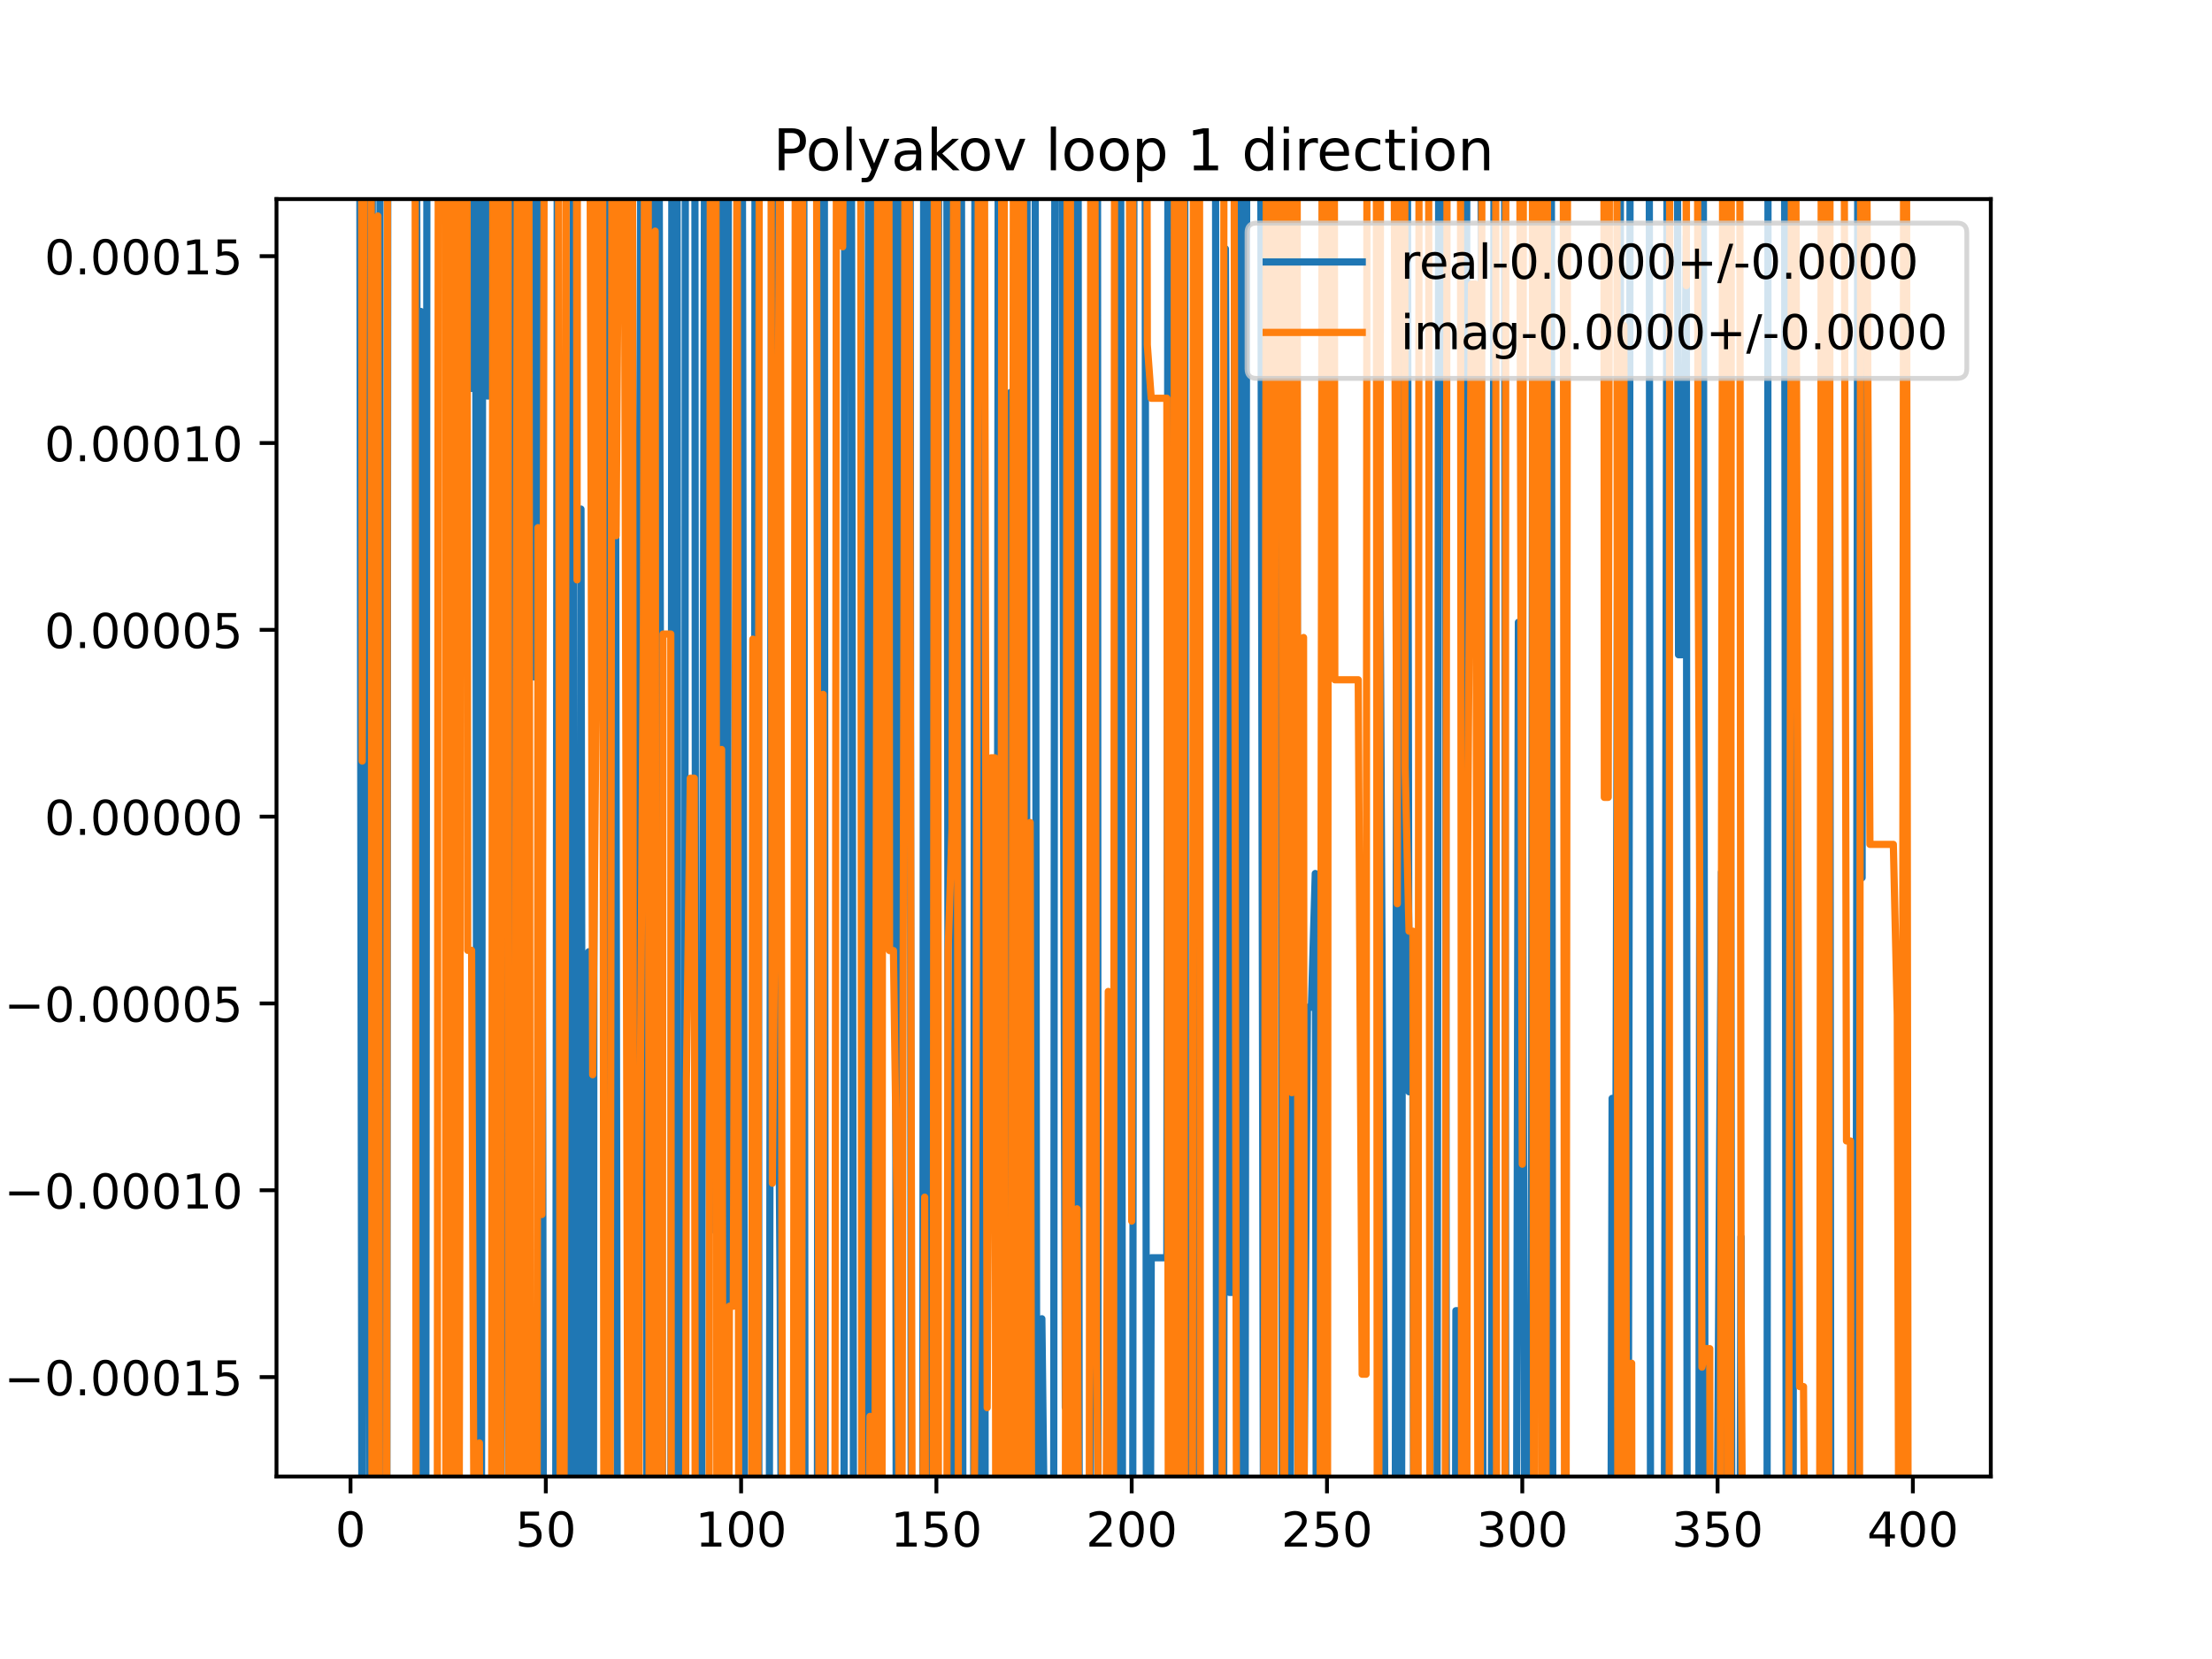 <?xml version="1.0" encoding="utf-8" standalone="no"?>
<!DOCTYPE svg PUBLIC "-//W3C//DTD SVG 1.1//EN"
  "http://www.w3.org/Graphics/SVG/1.1/DTD/svg11.dtd">
<!-- Created with matplotlib (https://matplotlib.org/) -->
<svg height="345.6pt" version="1.1" viewBox="0 0 460.8 345.6" width="460.8pt" xmlns="http://www.w3.org/2000/svg" xmlns:xlink="http://www.w3.org/1999/xlink">
 <defs>
  <style type="text/css">
*{stroke-linecap:butt;stroke-linejoin:round;}
  </style>
 </defs>
 <g id="figure_1">
  <g id="patch_1">
   <path d="M 0 345.6 
L 460.8 345.6 
L 460.8 0 
L 0 0 
z
" style="fill:#ffffff;"/>
  </g>
  <g id="axes_1">
   <g id="patch_2">
    <path d="M 57.6 307.584 
L 414.72 307.584 
L 414.72 41.472 
L 57.6 41.472 
z
" style="fill:#ffffff;"/>
   </g>
   <g id="matplotlib.axis_1">
    <g id="xtick_1">
     <g id="line2d_1">
      <defs>
       <path d="M 0 0 
L 0 3.5 
" id="m143cb55874" style="stroke:#000000;stroke-width:0.8;"/>
      </defs>
      <g>
       <use style="stroke:#000000;stroke-width:0.8;" x="73.019" xlink:href="#m143cb55874" y="307.584"/>
      </g>
     </g>
     <g id="text_1">
      <!-- 0 -->
      <defs>
       <path d="M 31.781 66.406 
Q 24.172 66.406 20.328 58.906 
Q 16.5 51.422 16.5 36.375 
Q 16.5 21.391 20.328 13.891 
Q 24.172 6.391 31.781 6.391 
Q 39.453 6.391 43.281 13.891 
Q 47.125 21.391 47.125 36.375 
Q 47.125 51.422 43.281 58.906 
Q 39.453 66.406 31.781 66.406 
z
M 31.781 74.219 
Q 44.047 74.219 50.516 64.516 
Q 56.984 54.828 56.984 36.375 
Q 56.984 17.969 50.516 8.266 
Q 44.047 -1.422 31.781 -1.422 
Q 19.531 -1.422 13.062 8.266 
Q 6.594 17.969 6.594 36.375 
Q 6.594 54.828 13.062 64.516 
Q 19.531 74.219 31.781 74.219 
z
" id="DejaVuSans-48"/>
      </defs>
      <g transform="translate(69.838 322.182)scale(0.1 -0.1)">
       <use xlink:href="#DejaVuSans-48"/>
      </g>
     </g>
    </g>
    <g id="xtick_2">
     <g id="line2d_2">
      <g>
       <use style="stroke:#000000;stroke-width:0.8;" x="113.703" xlink:href="#m143cb55874" y="307.584"/>
      </g>
     </g>
     <g id="text_2">
      <!-- 50 -->
      <defs>
       <path d="M 10.797 72.906 
L 49.516 72.906 
L 49.516 64.594 
L 19.828 64.594 
L 19.828 46.734 
Q 21.969 47.469 24.109 47.828 
Q 26.266 48.188 28.422 48.188 
Q 40.625 48.188 47.75 41.5 
Q 54.891 34.812 54.891 23.391 
Q 54.891 11.625 47.562 5.094 
Q 40.234 -1.422 26.906 -1.422 
Q 22.312 -1.422 17.547 -0.641 
Q 12.797 0.141 7.719 1.703 
L 7.719 11.625 
Q 12.109 9.234 16.797 8.062 
Q 21.484 6.891 26.703 6.891 
Q 35.156 6.891 40.078 11.328 
Q 45.016 15.766 45.016 23.391 
Q 45.016 31 40.078 35.438 
Q 35.156 39.891 26.703 39.891 
Q 22.75 39.891 18.812 39.016 
Q 14.891 38.141 10.797 36.281 
z
" id="DejaVuSans-53"/>
      </defs>
      <g transform="translate(107.34 322.182)scale(0.1 -0.1)">
       <use xlink:href="#DejaVuSans-53"/>
       <use x="63.623" xlink:href="#DejaVuSans-48"/>
      </g>
     </g>
    </g>
    <g id="xtick_3">
     <g id="line2d_3">
      <g>
       <use style="stroke:#000000;stroke-width:0.8;" x="154.386" xlink:href="#m143cb55874" y="307.584"/>
      </g>
     </g>
     <g id="text_3">
      <!-- 100 -->
      <defs>
       <path d="M 12.406 8.297 
L 28.516 8.297 
L 28.516 63.922 
L 10.984 60.406 
L 10.984 69.391 
L 28.422 72.906 
L 38.281 72.906 
L 38.281 8.297 
L 54.391 8.297 
L 54.391 0 
L 12.406 0 
z
" id="DejaVuSans-49"/>
      </defs>
      <g transform="translate(144.842 322.182)scale(0.1 -0.1)">
       <use xlink:href="#DejaVuSans-49"/>
       <use x="63.623" xlink:href="#DejaVuSans-48"/>
       <use x="127.246" xlink:href="#DejaVuSans-48"/>
      </g>
     </g>
    </g>
    <g id="xtick_4">
     <g id="line2d_4">
      <g>
       <use style="stroke:#000000;stroke-width:0.8;" x="195.07" xlink:href="#m143cb55874" y="307.584"/>
      </g>
     </g>
     <g id="text_4">
      <!-- 150 -->
      <g transform="translate(185.526 322.182)scale(0.1 -0.1)">
       <use xlink:href="#DejaVuSans-49"/>
       <use x="63.623" xlink:href="#DejaVuSans-53"/>
       <use x="127.246" xlink:href="#DejaVuSans-48"/>
      </g>
     </g>
    </g>
    <g id="xtick_5">
     <g id="line2d_5">
      <g>
       <use style="stroke:#000000;stroke-width:0.8;" x="235.753" xlink:href="#m143cb55874" y="307.584"/>
      </g>
     </g>
     <g id="text_5">
      <!-- 200 -->
      <defs>
       <path d="M 19.188 8.297 
L 53.609 8.297 
L 53.609 0 
L 7.328 0 
L 7.328 8.297 
Q 12.938 14.109 22.625 23.891 
Q 32.328 33.688 34.812 36.531 
Q 39.547 41.844 41.422 45.531 
Q 43.312 49.219 43.312 52.781 
Q 43.312 58.594 39.234 62.25 
Q 35.156 65.922 28.609 65.922 
Q 23.969 65.922 18.812 64.312 
Q 13.672 62.703 7.812 59.422 
L 7.812 69.391 
Q 13.766 71.781 18.938 73 
Q 24.125 74.219 28.422 74.219 
Q 39.75 74.219 46.484 68.547 
Q 53.219 62.891 53.219 53.422 
Q 53.219 48.922 51.531 44.891 
Q 49.859 40.875 45.406 35.406 
Q 44.188 33.984 37.641 27.219 
Q 31.109 20.453 19.188 8.297 
z
" id="DejaVuSans-50"/>
      </defs>
      <g transform="translate(226.209 322.182)scale(0.1 -0.1)">
       <use xlink:href="#DejaVuSans-50"/>
       <use x="63.623" xlink:href="#DejaVuSans-48"/>
       <use x="127.246" xlink:href="#DejaVuSans-48"/>
      </g>
     </g>
    </g>
    <g id="xtick_6">
     <g id="line2d_6">
      <g>
       <use style="stroke:#000000;stroke-width:0.8;" x="276.437" xlink:href="#m143cb55874" y="307.584"/>
      </g>
     </g>
     <g id="text_6">
      <!-- 250 -->
      <g transform="translate(266.893 322.182)scale(0.1 -0.1)">
       <use xlink:href="#DejaVuSans-50"/>
       <use x="63.623" xlink:href="#DejaVuSans-53"/>
       <use x="127.246" xlink:href="#DejaVuSans-48"/>
      </g>
     </g>
    </g>
    <g id="xtick_7">
     <g id="line2d_7">
      <g>
       <use style="stroke:#000000;stroke-width:0.8;" x="317.12" xlink:href="#m143cb55874" y="307.584"/>
      </g>
     </g>
     <g id="text_7">
      <!-- 300 -->
      <defs>
       <path d="M 40.578 39.312 
Q 47.656 37.797 51.625 33 
Q 55.609 28.219 55.609 21.188 
Q 55.609 10.406 48.188 4.484 
Q 40.766 -1.422 27.094 -1.422 
Q 22.516 -1.422 17.656 -0.516 
Q 12.797 0.391 7.625 2.203 
L 7.625 11.719 
Q 11.719 9.328 16.594 8.109 
Q 21.484 6.891 26.812 6.891 
Q 36.078 6.891 40.938 10.547 
Q 45.797 14.203 45.797 21.188 
Q 45.797 27.641 41.281 31.266 
Q 36.766 34.906 28.719 34.906 
L 20.219 34.906 
L 20.219 43.016 
L 29.109 43.016 
Q 36.375 43.016 40.234 45.922 
Q 44.094 48.828 44.094 54.297 
Q 44.094 59.906 40.109 62.906 
Q 36.141 65.922 28.719 65.922 
Q 24.656 65.922 20.016 65.031 
Q 15.375 64.156 9.812 62.312 
L 9.812 71.094 
Q 15.438 72.656 20.344 73.438 
Q 25.25 74.219 29.594 74.219 
Q 40.828 74.219 47.359 69.109 
Q 53.906 64.016 53.906 55.328 
Q 53.906 49.266 50.438 45.094 
Q 46.969 40.922 40.578 39.312 
z
" id="DejaVuSans-51"/>
      </defs>
      <g transform="translate(307.576 322.182)scale(0.1 -0.1)">
       <use xlink:href="#DejaVuSans-51"/>
       <use x="63.623" xlink:href="#DejaVuSans-48"/>
       <use x="127.246" xlink:href="#DejaVuSans-48"/>
      </g>
     </g>
    </g>
    <g id="xtick_8">
     <g id="line2d_8">
      <g>
       <use style="stroke:#000000;stroke-width:0.8;" x="357.804" xlink:href="#m143cb55874" y="307.584"/>
      </g>
     </g>
     <g id="text_8">
      <!-- 350 -->
      <g transform="translate(348.26 322.182)scale(0.1 -0.1)">
       <use xlink:href="#DejaVuSans-51"/>
       <use x="63.623" xlink:href="#DejaVuSans-53"/>
       <use x="127.246" xlink:href="#DejaVuSans-48"/>
      </g>
     </g>
    </g>
    <g id="xtick_9">
     <g id="line2d_9">
      <g>
       <use style="stroke:#000000;stroke-width:0.8;" x="398.487" xlink:href="#m143cb55874" y="307.584"/>
      </g>
     </g>
     <g id="text_9">
      <!-- 400 -->
      <defs>
       <path d="M 37.797 64.312 
L 12.891 25.391 
L 37.797 25.391 
z
M 35.203 72.906 
L 47.609 72.906 
L 47.609 25.391 
L 58.016 25.391 
L 58.016 17.188 
L 47.609 17.188 
L 47.609 0 
L 37.797 0 
L 37.797 17.188 
L 4.891 17.188 
L 4.891 26.703 
z
" id="DejaVuSans-52"/>
      </defs>
      <g transform="translate(388.944 322.182)scale(0.1 -0.1)">
       <use xlink:href="#DejaVuSans-52"/>
       <use x="63.623" xlink:href="#DejaVuSans-48"/>
       <use x="127.246" xlink:href="#DejaVuSans-48"/>
      </g>
     </g>
    </g>
   </g>
   <g id="matplotlib.axis_2">
    <g id="ytick_1">
     <g id="line2d_10">
      <defs>
       <path d="M 0 0 
L -3.5 0 
" id="m7316dc1c4e" style="stroke:#000000;stroke-width:0.8;"/>
      </defs>
      <g>
       <use style="stroke:#000000;stroke-width:0.8;" x="57.6" xlink:href="#m7316dc1c4e" y="286.875"/>
      </g>
     </g>
     <g id="text_10">
      <!-- −0.00015 -->
      <defs>
       <path d="M 10.594 35.5 
L 73.188 35.5 
L 73.188 27.203 
L 10.594 27.203 
z
" id="DejaVuSans-8722"/>
       <path d="M 10.688 12.406 
L 21 12.406 
L 21 0 
L 10.688 0 
z
" id="DejaVuSans-46"/>
      </defs>
      <g transform="translate(0.867 290.674)scale(0.1 -0.1)">
       <use xlink:href="#DejaVuSans-8722"/>
       <use x="83.789" xlink:href="#DejaVuSans-48"/>
       <use x="147.412" xlink:href="#DejaVuSans-46"/>
       <use x="179.199" xlink:href="#DejaVuSans-48"/>
       <use x="242.822" xlink:href="#DejaVuSans-48"/>
       <use x="306.445" xlink:href="#DejaVuSans-48"/>
       <use x="370.068" xlink:href="#DejaVuSans-49"/>
       <use x="433.691" xlink:href="#DejaVuSans-53"/>
      </g>
     </g>
    </g>
    <g id="ytick_2">
     <g id="line2d_11">
      <g>
       <use style="stroke:#000000;stroke-width:0.8;" x="57.6" xlink:href="#m7316dc1c4e" y="247.957"/>
      </g>
     </g>
     <g id="text_11">
      <!-- −0.00010 -->
      <g transform="translate(0.867 251.756)scale(0.1 -0.1)">
       <use xlink:href="#DejaVuSans-8722"/>
       <use x="83.789" xlink:href="#DejaVuSans-48"/>
       <use x="147.412" xlink:href="#DejaVuSans-46"/>
       <use x="179.199" xlink:href="#DejaVuSans-48"/>
       <use x="242.822" xlink:href="#DejaVuSans-48"/>
       <use x="306.445" xlink:href="#DejaVuSans-48"/>
       <use x="370.068" xlink:href="#DejaVuSans-49"/>
       <use x="433.691" xlink:href="#DejaVuSans-48"/>
      </g>
     </g>
    </g>
    <g id="ytick_3">
     <g id="line2d_12">
      <g>
       <use style="stroke:#000000;stroke-width:0.8;" x="57.6" xlink:href="#m7316dc1c4e" y="209.039"/>
      </g>
     </g>
     <g id="text_12">
      <!-- −0.00005 -->
      <g transform="translate(0.867 212.838)scale(0.1 -0.1)">
       <use xlink:href="#DejaVuSans-8722"/>
       <use x="83.789" xlink:href="#DejaVuSans-48"/>
       <use x="147.412" xlink:href="#DejaVuSans-46"/>
       <use x="179.199" xlink:href="#DejaVuSans-48"/>
       <use x="242.822" xlink:href="#DejaVuSans-48"/>
       <use x="306.445" xlink:href="#DejaVuSans-48"/>
       <use x="370.068" xlink:href="#DejaVuSans-48"/>
       <use x="433.691" xlink:href="#DejaVuSans-53"/>
      </g>
     </g>
    </g>
    <g id="ytick_4">
     <g id="line2d_13">
      <g>
       <use style="stroke:#000000;stroke-width:0.8;" x="57.6" xlink:href="#m7316dc1c4e" y="170.121"/>
      </g>
     </g>
     <g id="text_13">
      <!-- 0.00000 -->
      <g transform="translate(9.247 173.92)scale(0.1 -0.1)">
       <use xlink:href="#DejaVuSans-48"/>
       <use x="63.623" xlink:href="#DejaVuSans-46"/>
       <use x="95.41" xlink:href="#DejaVuSans-48"/>
       <use x="159.033" xlink:href="#DejaVuSans-48"/>
       <use x="222.656" xlink:href="#DejaVuSans-48"/>
       <use x="286.279" xlink:href="#DejaVuSans-48"/>
       <use x="349.902" xlink:href="#DejaVuSans-48"/>
      </g>
     </g>
    </g>
    <g id="ytick_5">
     <g id="line2d_14">
      <g>
       <use style="stroke:#000000;stroke-width:0.8;" x="57.6" xlink:href="#m7316dc1c4e" y="131.203"/>
      </g>
     </g>
     <g id="text_14">
      <!-- 0.00005 -->
      <g transform="translate(9.247 135.002)scale(0.1 -0.1)">
       <use xlink:href="#DejaVuSans-48"/>
       <use x="63.623" xlink:href="#DejaVuSans-46"/>
       <use x="95.41" xlink:href="#DejaVuSans-48"/>
       <use x="159.033" xlink:href="#DejaVuSans-48"/>
       <use x="222.656" xlink:href="#DejaVuSans-48"/>
       <use x="286.279" xlink:href="#DejaVuSans-48"/>
       <use x="349.902" xlink:href="#DejaVuSans-53"/>
      </g>
     </g>
    </g>
    <g id="ytick_6">
     <g id="line2d_15">
      <g>
       <use style="stroke:#000000;stroke-width:0.8;" x="57.6" xlink:href="#m7316dc1c4e" y="92.285"/>
      </g>
     </g>
     <g id="text_15">
      <!-- 0.00010 -->
      <g transform="translate(9.247 96.084)scale(0.1 -0.1)">
       <use xlink:href="#DejaVuSans-48"/>
       <use x="63.623" xlink:href="#DejaVuSans-46"/>
       <use x="95.41" xlink:href="#DejaVuSans-48"/>
       <use x="159.033" xlink:href="#DejaVuSans-48"/>
       <use x="222.656" xlink:href="#DejaVuSans-48"/>
       <use x="286.279" xlink:href="#DejaVuSans-49"/>
       <use x="349.902" xlink:href="#DejaVuSans-48"/>
      </g>
     </g>
    </g>
    <g id="ytick_7">
     <g id="line2d_16">
      <g>
       <use style="stroke:#000000;stroke-width:0.8;" x="57.6" xlink:href="#m7316dc1c4e" y="53.367"/>
      </g>
     </g>
     <g id="text_16">
      <!-- 0.00015 -->
      <g transform="translate(9.247 57.166)scale(0.1 -0.1)">
       <use xlink:href="#DejaVuSans-48"/>
       <use x="63.623" xlink:href="#DejaVuSans-46"/>
       <use x="95.41" xlink:href="#DejaVuSans-48"/>
       <use x="159.033" xlink:href="#DejaVuSans-48"/>
       <use x="222.656" xlink:href="#DejaVuSans-48"/>
       <use x="286.279" xlink:href="#DejaVuSans-49"/>
       <use x="349.902" xlink:href="#DejaVuSans-53"/>
      </g>
     </g>
    </g>
   </g>
   <g id="line2d_17">
    <path clip-path="url(#p5665dea2e4)" d="M 74.907 -1 
L 75.434 346.6 
M 75.48 346.6 
L 75.894 -1 
M 76.676 -1 
L 77.087 324.759 
L 77.624 -1 
M 79.129 -1 
L 79.336 346.6 
M 80.563 346.6 
L 80.803 -1 
M 86.749 -1 
L 86.851 64.884 
L 87.665 64.884 
L 88.095 346.6 
M 88.68 346.6 
L 88.957 -1 
M 92.96 -1 
L 93.285 346.6 
M 93.495 346.6 
L 94.072 -1 
M 97.352 -1 
L 97.429 80.91 
L 98.243 80.91 
L 99.057 6.652 
L 99.407 346.6 
M 100.275 346.6 
L 100.588 -1 
M 101.14 -1 
L 101.498 82.492 
L 102.311 82.492 
L 102.69 -1 
M 103.264 -1 
L 103.767 346.6 
M 104.296 346.6 
L 104.752 195.768 
L 104.921 -1 
M 106.655 -1 
L 106.894 346.6 
M 108.694 346.6 
L 108.821 141.194 
L 109.046 -1 
M 110.435 -1 
L 110.448 4.81 
L 111.262 141.02 
L 111.872 -1 
M 112.294 -1 
L 112.889 127.528 
L 113.234 346.6 
M 115.737 346.6 
L 116.121 -1 
M 116.162 -1 
L 116.488 346.6 
M 118.7 346.6 
L 119.398 41.529 
L 119.632 346.6 
M 120.83 346.6 
L 121.026 106.05 
L 121.442 346.6 
M 122.334 346.6 
L 122.653 198.268 
L 123.021 346.6 
M 123.605 346.6 
L 123.872 -1 
M 126.3 -1 
L 126.523 346.6 
M 126.952 346.6 
L 127.211 -1 
M 128.098 -1 
L 128.619 346.6 
M 132.268 346.6 
L 132.417 227.099 
L 133.231 103.435 
L 133.6 -1 
M 134.249 -1 
L 134.817 346.6 
M 134.876 346.6 
L 135.129 -1 
M 136.3 -1 
L 136.485 219.001 
L 137.299 25.282 
L 138.091 346.6 
M 139.746 346.6 
L 139.981 -1 
M 141.028 -1 
L 141.222 346.6 
M 142.6 346.6 
L 142.783 -1 
M 144.737 -1 
L 144.974 346.6 
M 146.153 346.6 
L 146.249 256.349 
L 146.849 -1 
M 148.3 -1 
L 148.69 256.199 
L 149.504 74.172 
L 149.693 -1 
M 150.507 -1 
L 150.772 346.6 
M 151.487 346.6 
L 151.75 -1 
M 154.602 -1 
L 155.143 346.6 
M 157.104 346.6 
L 157.3 -1 
M 157.932 -1 
L 158.1 346.6 
M 160.218 346.6 
L 160.806 -1 
M 161.1 -1 
L 161.709 156.34 
L 162.523 269.669 
L 162.867 346.6 
M 166.13 346.6 
L 166.427 -1 
M 167.422 -1 
L 167.714 346.6 
M 170.263 346.6 
L 170.505 -1 
M 171.713 -1 
L 171.902 346.6 
M 173.08 346.6 
L 173.101 328.729 
L 173.914 328.729 
L 173.926 346.6 
M 175.824 346.6 
L 175.976 -1 
M 177.326 -1 
L 177.841 346.6 
M 180.644 346.6 
L 180.943 -1 
M 181.497 -1 
L 181.76 346.6 
M 182.973 346.6 
L 183.955 -1 
M 186.426 -1 
L 186.715 346.6 
M 187.159 346.6 
L 187.457 -1 
M 189.572 -1 
L 189.836 346.6 
M 192.212 346.6 
L 192.44 -1 
M 192.963 -1 
L 193.365 346.6 
M 193.481 346.6 
L 193.681 -1 
M 194.858 -1 
L 195.068 346.6 
M 195.074 346.6 
L 195.583 -1 
M 197.196 -1 
L 197.687 346.6 
M 198.817 346.6 
L 199.348 -1 
M 200.258 -1 
L 200.612 346.6 
M 202.803 346.6 
L 203.124 -1 
M 203.372 -1 
L 204.013 346.6 
M 204.026 346.6 
L 204.583 -1 
M 204.962 -1 
L 205.248 346.6 
M 207.661 346.6 
L 207.971 -1 
M 208.209 -1 
L 208.526 346.6 
M 209.608 346.6 
L 209.716 283.546 
L 210.529 81.736 
L 211.282 346.6 
M 211.57 346.6 
L 212.157 291.117 
L 212.455 -1 
M 213.455 -1 
L 213.784 341.167 
L 213.979 -1 
M 215.604 -1 
L 216.019 346.6 
M 216.799 346.6 
L 217.039 274.718 
L 217.852 344.361 
L 219.48 344.361 
L 219.766 -1 
M 221.137 -1 
L 221.921 293.182 
L 222.595 -1 
M 222.851 -1 
L 223.518 346.6 
M 223.568 346.6 
L 224.012 -1 
M 224.571 -1 
L 224.836 346.6 
M 227.045 346.6 
L 227.616 124.699 
L 227.786 -1 
M 228.617 -1 
L 228.754 346.6 
M 232.831 346.6 
L 233.222 -1 
M 233.418 -1 
L 233.876 346.6 
M 235.948 346.6 
L 236.242 -1 
M 238.532 -1 
L 238.839 346.6 
M 239.572 346.6 
L 239.822 262.015 
L 243.076 262.015 
L 243.333 -1 
M 244.43 -1 
L 244.704 287.235 
L 245.333 -1 
M 246.781 -1 
L 247.036 346.6 
M 248.92 346.6 
L 249.705 -1 
M 253.203 -1 
L 253.452 346.6 
M 254.865 346.6 
L 255.281 51.835 
L 256.095 269.226 
L 256.909 269.226 
L 257.237 -1 
M 258.16 -1 
L 258.536 341.419 
L 259.35 341.419 
L 259.749 -1 
M 262.568 -1 
L 262.604 11.764 
L 263.259 346.6 
M 263.557 346.6 
L 264.151 -1 
M 264.712 -1 
L 265.045 31.702 
L 265.345 -1 
M 266.743 -1 
L 267.178 346.6 
M 268.732 346.6 
L 269.153 -1 
M 270.157 -1 
L 270.4 346.6 
M 271.52 346.6 
L 271.555 324.671 
L 272.368 209.829 
L 273.182 209.829 
L 273.996 181.968 
L 274.239 346.6 
M 275.187 346.6 
L 275.527 -1 
M 286.988 -1 
L 287.014 23.531 
L 288.642 345.041 
L 289.455 345.041 
L 289.461 346.6 
M 290.624 346.6 
L 291.083 37.632 
L 291.815 346.6 
M 291.94 346.6 
L 292.386 -1 
M 293.137 -1 
L 293.524 227.434 
L 294.337 227.434 
L 294.527 346.6 
M 299.326 346.6 
L 299.749 -1 
M 301.095 -1 
L 301.313 346.6 
M 303.175 346.6 
L 303.288 273.042 
L 304.101 273.042 
L 304.153 346.6 
M 305.409 346.6 
L 305.567 -1 
M 308.489 -1 
L 308.976 346.6 
M 310.621 346.6 
L 311.299 -1 
M 313.409 -1 
L 313.695 346.6 
M 315.873 346.6 
L 316.307 129.636 
L 317.12 146.785 
L 317.7 346.6 
M 318.87 346.6 
L 319.399 -1 
M 323.141 -1 
L 323.502 346.6 
M 335.542 346.6 
L 335.835 228.816 
L 336.648 228.816 
L 337.273 -1 
M 337.516 -1 
L 337.787 346.6 
M 339.171 346.6 
L 339.619 -1 
M 343.549 -1 
L 343.853 346.6 
M 346.662 346.6 
L 347.339 -1 
M 349.378 -1 
L 349.667 136.394 
L 350.481 136.394 
L 351.294 49.177 
L 351.474 346.6 
M 353.874 346.6 
L 354.308 -1 
M 354.794 -1 
L 355.233 346.6 
M 356.771 346.6 
L 356.99 308.841 
L 357.804 308.841 
L 358.617 181.668 
L 359.053 346.6 
M 359.653 346.6 
L 360.193 -1 
M 360.294 -1 
L 360.807 346.6 
M 362.407 346.6 
L 362.686 257.663 
L 362.77 346.6 
M 368.096 346.6 
L 368.334 -1 
M 371.72 -1 
L 372.141 346.6 
M 373.528 346.6 
L 373.768 -1 
M 381.089 -1 
L 381.4 334.912 
L 383.841 334.912 
L 383.86 346.6 
M 386.574 346.6 
L 387.053 -1 
M 387.214 -1 
L 387.91 182.839 
L 388.095 -1 
L 388.095 -1 
" style="fill:none;stroke:#1f77b4;stroke-linecap:square;stroke-width:1.5;"/>
   </g>
   <g id="line2d_18">
    <path clip-path="url(#p5665dea2e4)" d="M 75.303 -1 
L 75.46 158.543 
L 75.88 -1 
M 77.303 -1 
L 77.517 346.6 
M 78.45 346.6 
L 78.715 44.994 
L 79.079 346.6 
M 80.543 346.6 
L 80.73 -1 
M 86.462 -1 
L 86.694 346.6 
M 91.083 346.6 
L 91.313 -1 
M 92.767 -1 
L 92.888 346.6 
M 93.86 346.6 
L 93.987 -1 
M 94.539 -1 
L 94.786 346.6 
M 95.593 346.6 
L 95.802 248.323 
L 95.989 -1 
M 97.272 -1 
L 97.429 197.969 
L 98.243 197.969 
L 98.846 346.6 
M 99.487 346.6 
L 99.87 300.591 
L 99.963 346.6 
M 102.404 346.6 
L 102.686 -1 
M 103.474 -1 
L 103.699 346.6 
M 104.281 346.6 
L 104.602 -1 
M 105.844 -1 
L 105.982 346.6 
M 107.167 346.6 
L 107.193 313.717 
L 107.842 -1 
M 108.083 -1 
L 108.413 346.6 
M 109.097 346.6 
L 109.32 -1 
M 110.148 -1 
L 110.513 346.6 
M 111.872 346.6 
L 112.075 109.924 
L 112.889 253.001 
L 113.426 -1 
M 116.307 -1 
L 116.729 346.6 
M 117.413 346.6 
L 117.771 199.322 
L 117.976 -1 
M 120.05 -1 
L 120.212 120.797 
L 120.297 -1 
M 121.825 -1 
L 121.839 18.094 
L 122.022 -1 
M 122.837 -1 
L 123.467 223.881 
L 124.28 135.862 
L 124.457 -1 
M 125.519 -1 
L 125.818 346.6 
M 127.069 346.6 
L 127.519 -1 
M 127.616 -1 
L 128.349 111.594 
L 129.135 -1 
M 129.986 -1 
L 130.79 316.9 
L 131.322 -1 
M 131.742 -1 
L 132.029 346.6 
M 133.094 346.6 
L 133.231 251.398 
L 134.044 129.541 
L 134.339 -1 
M 135.013 -1 
L 135.246 346.6 
M 136.225 346.6 
L 136.485 48.148 
L 136.707 346.6 
M 137.94 346.6 
L 138.113 132.084 
L 139.74 132.084 
L 139.848 346.6 
M 142.772 346.6 
L 142.995 224.852 
L 143.808 162.123 
L 144.622 162.123 
L 144.864 346.6 
M 147.698 346.6 
L 147.997 -1 
M 149.126 -1 
L 149.35 346.6 
M 149.957 346.6 
L 150.318 156.125 
L 150.658 346.6 
M 151.766 346.6 
L 151.945 272.106 
L 152.759 272.106 
L 153.572 16.865 
L 153.912 346.6 
M 156.565 346.6 
L 156.827 133.152 
L 157.232 346.6 
M 157.853 346.6 
L 158.196 -1 
M 160.595 -1 
L 160.895 246.491 
L 161.709 158.756 
L 162.523 15.112 
L 163.024 346.6 
M 165.244 346.6 
L 165.714 -1 
M 165.816 -1 
L 166.098 346.6 
M 167.004 346.6 
L 167.241 -1 
M 170.047 -1 
L 170.66 346.102 
L 171.473 144.651 
L 171.624 346.6 
M 173.091 346.6 
L 173.101 335.526 
L 173.914 335.526 
L 174.268 -1 
M 175.454 -1 
L 175.542 51.414 
L 175.826 -1 
M 179.282 -1 
L 179.526 346.6 
M 180.83 346.6 
L 181.237 295.057 
L 181.587 346.6 
M 182.193 346.6 
L 182.865 25.274 
L 183.526 346.6 
M 183.724 346.6 
L 183.941 -1 
M 185.156 -1 
L 185.306 198.024 
L 186.119 198.024 
L 186.933 256.478 
L 187.517 346.6 
M 187.825 346.6 
L 188.56 16.545 
L 189.374 16.545 
L 190.069 346.6 
M 192.09 346.6 
L 192.629 249.393 
L 192.863 346.6 
M 194.381 346.6 
L 194.661 -1 
M 195.324 -1 
L 195.499 346.6 
M 197.187 346.6 
L 197.511 198.089 
L 198.324 172.602 
L 198.76 -1 
M 199.298 -1 
L 199.665 346.6 
M 202.746 346.6 
L 203.206 275.29 
L 203.894 -1 
M 205.003 -1 
L 205.647 293.244 
L 206.461 157.867 
L 207.275 157.867 
L 207.449 346.6 
M 208.489 346.6 
L 208.691 -1 
M 209.164 -1 
L 209.414 346.6 
M 210.741 346.6 
L 211.145 -1 
M 211.611 -1 
L 212.157 345.57 
L 212.682 -1 
M 213.164 -1 
L 213.517 346.6 
M 214.272 346.6 
L 214.598 171.345 
L 214.956 346.6 
M 221.904 346.6 
L 221.921 328.547 
L 222.363 -1 
M 222.956 -1 
L 223.235 346.6 
M 224.203 346.6 
L 224.362 251.819 
L 224.818 346.6 
M 226.882 346.6 
L 227.259 -1 
M 228.054 -1 
L 228.43 282.669 
L 229.211 346.6 
M 230.304 346.6 
L 230.871 206.536 
L 231.111 346.6 
M 231.94 346.6 
L 232.205 -1 
M 235.201 -1 
L 235.753 254.376 
L 236.042 -1 
M 238.897 -1 
L 239.008 71.852 
L 239.822 82.965 
L 243.076 82.965 
L 243.417 346.6 
M 244.303 346.6 
L 244.696 -1 
M 244.709 -1 
L 244.984 346.6 
M 245.919 346.6 
L 246.127 -1 
M 246.553 -1 
L 246.779 346.6 
M 248.377 346.6 
L 248.635 -1 
M 249.861 -1 
L 250.089 346.6 
M 254.549 346.6 
L 255.016 -1 
M 257.039 -1 
L 257.621 346.6 
M 260.485 346.6 
L 260.977 313.638 
L 261.151 346.6 
M 263.144 346.6 
L 263.418 280.726 
L 263.842 -1 
M 264.45 -1 
L 264.744 346.6 
M 265.376 346.6 
L 265.699 -1 
M 266.929 -1 
L 267.447 346.6 
M 267.542 346.6 
L 268.269 -1 
M 268.349 -1 
L 269.114 227.633 
L 269.381 -1 
M 270.204 -1 
L 270.409 346.6 
M 271.33 346.6 
L 271.555 132.8 
L 271.719 346.6 
M 274.962 346.6 
L 275.469 -1 
M 275.764 -1 
L 276.229 346.6 
M 276.53 346.6 
L 276.74 -1 
M 277.946 -1 
L 278.064 141.606 
L 282.946 141.606 
L 283.76 286.277 
L 284.573 286.277 
L 284.783 -1 
M 286.708 -1 
L 286.921 346.6 
M 287.199 346.6 
L 287.623 -1 
M 290.287 -1 
L 291.083 188.255 
L 291.184 -1 
M 292.622 -1 
L 292.71 159.779 
L 293.524 193.982 
L 294.337 193.982 
L 294.584 346.6 
M 295.391 346.6 
L 295.629 -1 
M 297.591 -1 
L 297.592 -0.389 
L 297.887 346.6 
M 301.032 346.6 
L 301.49 -1 
M 304.219 -1 
L 304.506 346.6 
M 305.523 346.6 
L 305.729 178.77 
L 306.543 59.181 
L 307.356 59.181 
L 307.945 346.6 
M 308.308 346.6 
L 308.746 -1 
M 311.569 -1 
L 311.783 346.6 
M 313.5 346.6 
L 313.71 -1 
M 316.525 -1 
L 317.12 242.517 
L 317.381 -1 
M 319.196 -1 
L 319.498 346.6 
M 319.624 346.6 
L 319.922 -1 
M 320.885 -1 
L 321.189 313.627 
L 321.753 346.6 
M 322.019 346.6 
L 322.42 -1 
M 325.64 -1 
L 325.945 346.6 
M 326.217 346.6 
L 326.573 -1 
M 334.114 -1 
L 334.207 166.103 
L 335.021 166.103 
L 335.341 -1 
M 336.818 -1 
L 337.047 346.6 
M 338.026 346.6 
L 338.276 67.787 
L 338.925 346.6 
M 339.521 346.6 
L 339.903 283.981 
L 339.975 346.6 
M 347.721 346.6 
L 347.83 -1 
M 351.154 -1 
L 351.294 59.506 
L 351.374 -1 
M 353.599 -1 
L 353.735 111.766 
L 354.549 284.799 
L 355.363 280.94 
L 356.176 280.94 
L 356.29 346.6 
M 358.346 346.6 
L 358.912 -1 
M 359.662 -1 
L 359.976 346.6 
M 360.454 346.6 
L 360.698 -1 
M 362.406 -1 
L 362.686 268.579 
L 363.137 346.6 
M 372.558 346.6 
L 373.254 -1 
M 373.398 -1 
L 374.077 23.287 
L 374.891 288.844 
L 375.704 288.844 
L 376.064 346.6 
M 379.041 346.6 
L 379.431 -1 
M 380.034 -1 
L 380.332 346.6 
M 380.9 346.6 
L 381.266 -1 
M 384.124 -1 
L 384.655 237.682 
L 385.469 237.682 
L 385.626 346.6 
M 387.342 346.6 
L 387.635 -1 
M 388.746 -1 
L 389.537 175.899 
L 394.419 175.899 
L 395.233 211.471 
L 395.598 346.6 
M 396.223 346.6 
L 396.593 -1 
M 397.134 -1 
L 397.515 346.6 
L 397.515 346.6 
" style="fill:none;stroke:#ff7f0e;stroke-linecap:square;stroke-width:1.5;"/>
   </g>
   <g id="patch_3">
    <path d="M 57.6 307.584 
L 57.6 41.472 
" style="fill:none;stroke:#000000;stroke-linecap:square;stroke-linejoin:miter;stroke-width:0.8;"/>
   </g>
   <g id="patch_4">
    <path d="M 414.72 307.584 
L 414.72 41.472 
" style="fill:none;stroke:#000000;stroke-linecap:square;stroke-linejoin:miter;stroke-width:0.8;"/>
   </g>
   <g id="patch_5">
    <path d="M 57.6 307.584 
L 414.72 307.584 
" style="fill:none;stroke:#000000;stroke-linecap:square;stroke-linejoin:miter;stroke-width:0.8;"/>
   </g>
   <g id="patch_6">
    <path d="M 57.6 41.472 
L 414.72 41.472 
" style="fill:none;stroke:#000000;stroke-linecap:square;stroke-linejoin:miter;stroke-width:0.8;"/>
   </g>
   <g id="text_17">
    <!-- Polyakov loop 1 direction -->
    <defs>
     <path d="M 19.672 64.797 
L 19.672 37.406 
L 32.078 37.406 
Q 38.969 37.406 42.719 40.969 
Q 46.484 44.531 46.484 51.125 
Q 46.484 57.672 42.719 61.234 
Q 38.969 64.797 32.078 64.797 
z
M 9.812 72.906 
L 32.078 72.906 
Q 44.344 72.906 50.609 67.359 
Q 56.891 61.812 56.891 51.125 
Q 56.891 40.328 50.609 34.812 
Q 44.344 29.297 32.078 29.297 
L 19.672 29.297 
L 19.672 0 
L 9.812 0 
z
" id="DejaVuSans-80"/>
     <path d="M 30.609 48.391 
Q 23.391 48.391 19.188 42.75 
Q 14.984 37.109 14.984 27.297 
Q 14.984 17.484 19.156 11.844 
Q 23.344 6.203 30.609 6.203 
Q 37.797 6.203 41.984 11.859 
Q 46.188 17.531 46.188 27.297 
Q 46.188 37.016 41.984 42.703 
Q 37.797 48.391 30.609 48.391 
z
M 30.609 56 
Q 42.328 56 49.016 48.375 
Q 55.719 40.766 55.719 27.297 
Q 55.719 13.875 49.016 6.219 
Q 42.328 -1.422 30.609 -1.422 
Q 18.844 -1.422 12.172 6.219 
Q 5.516 13.875 5.516 27.297 
Q 5.516 40.766 12.172 48.375 
Q 18.844 56 30.609 56 
z
" id="DejaVuSans-111"/>
     <path d="M 9.422 75.984 
L 18.406 75.984 
L 18.406 0 
L 9.422 0 
z
" id="DejaVuSans-108"/>
     <path d="M 32.172 -5.078 
Q 28.375 -14.844 24.75 -17.812 
Q 21.141 -20.797 15.094 -20.797 
L 7.906 -20.797 
L 7.906 -13.281 
L 13.188 -13.281 
Q 16.891 -13.281 18.938 -11.516 
Q 21 -9.766 23.484 -3.219 
L 25.094 0.875 
L 2.984 54.688 
L 12.5 54.688 
L 29.594 11.922 
L 46.688 54.688 
L 56.203 54.688 
z
" id="DejaVuSans-121"/>
     <path d="M 34.281 27.484 
Q 23.391 27.484 19.188 25 
Q 14.984 22.516 14.984 16.5 
Q 14.984 11.719 18.141 8.906 
Q 21.297 6.109 26.703 6.109 
Q 34.188 6.109 38.703 11.406 
Q 43.219 16.703 43.219 25.484 
L 43.219 27.484 
z
M 52.203 31.203 
L 52.203 0 
L 43.219 0 
L 43.219 8.297 
Q 40.141 3.328 35.547 0.953 
Q 30.953 -1.422 24.312 -1.422 
Q 15.922 -1.422 10.953 3.297 
Q 6 8.016 6 15.922 
Q 6 25.141 12.172 29.828 
Q 18.359 34.516 30.609 34.516 
L 43.219 34.516 
L 43.219 35.406 
Q 43.219 41.609 39.141 45 
Q 35.062 48.391 27.688 48.391 
Q 23 48.391 18.547 47.266 
Q 14.109 46.141 10.016 43.891 
L 10.016 52.203 
Q 14.938 54.109 19.578 55.047 
Q 24.219 56 28.609 56 
Q 40.484 56 46.344 49.844 
Q 52.203 43.703 52.203 31.203 
z
" id="DejaVuSans-97"/>
     <path d="M 9.078 75.984 
L 18.109 75.984 
L 18.109 31.109 
L 44.922 54.688 
L 56.391 54.688 
L 27.391 29.109 
L 57.625 0 
L 45.906 0 
L 18.109 26.703 
L 18.109 0 
L 9.078 0 
z
" id="DejaVuSans-107"/>
     <path d="M 2.984 54.688 
L 12.5 54.688 
L 29.594 8.797 
L 46.688 54.688 
L 56.203 54.688 
L 35.688 0 
L 23.484 0 
z
" id="DejaVuSans-118"/>
     <path id="DejaVuSans-32"/>
     <path d="M 18.109 8.203 
L 18.109 -20.797 
L 9.078 -20.797 
L 9.078 54.688 
L 18.109 54.688 
L 18.109 46.391 
Q 20.953 51.266 25.266 53.625 
Q 29.594 56 35.594 56 
Q 45.562 56 51.781 48.094 
Q 58.016 40.188 58.016 27.297 
Q 58.016 14.406 51.781 6.484 
Q 45.562 -1.422 35.594 -1.422 
Q 29.594 -1.422 25.266 0.953 
Q 20.953 3.328 18.109 8.203 
z
M 48.688 27.297 
Q 48.688 37.203 44.609 42.844 
Q 40.531 48.484 33.406 48.484 
Q 26.266 48.484 22.188 42.844 
Q 18.109 37.203 18.109 27.297 
Q 18.109 17.391 22.188 11.75 
Q 26.266 6.109 33.406 6.109 
Q 40.531 6.109 44.609 11.75 
Q 48.688 17.391 48.688 27.297 
z
" id="DejaVuSans-112"/>
     <path d="M 45.406 46.391 
L 45.406 75.984 
L 54.391 75.984 
L 54.391 0 
L 45.406 0 
L 45.406 8.203 
Q 42.578 3.328 38.25 0.953 
Q 33.938 -1.422 27.875 -1.422 
Q 17.969 -1.422 11.734 6.484 
Q 5.516 14.406 5.516 27.297 
Q 5.516 40.188 11.734 48.094 
Q 17.969 56 27.875 56 
Q 33.938 56 38.25 53.625 
Q 42.578 51.266 45.406 46.391 
z
M 14.797 27.297 
Q 14.797 17.391 18.875 11.75 
Q 22.953 6.109 30.078 6.109 
Q 37.203 6.109 41.297 11.75 
Q 45.406 17.391 45.406 27.297 
Q 45.406 37.203 41.297 42.844 
Q 37.203 48.484 30.078 48.484 
Q 22.953 48.484 18.875 42.844 
Q 14.797 37.203 14.797 27.297 
z
" id="DejaVuSans-100"/>
     <path d="M 9.422 54.688 
L 18.406 54.688 
L 18.406 0 
L 9.422 0 
z
M 9.422 75.984 
L 18.406 75.984 
L 18.406 64.594 
L 9.422 64.594 
z
" id="DejaVuSans-105"/>
     <path d="M 41.109 46.297 
Q 39.594 47.172 37.812 47.578 
Q 36.031 48 33.891 48 
Q 26.266 48 22.188 43.047 
Q 18.109 38.094 18.109 28.812 
L 18.109 0 
L 9.078 0 
L 9.078 54.688 
L 18.109 54.688 
L 18.109 46.188 
Q 20.953 51.172 25.484 53.578 
Q 30.031 56 36.531 56 
Q 37.453 56 38.578 55.875 
Q 39.703 55.766 41.062 55.516 
z
" id="DejaVuSans-114"/>
     <path d="M 56.203 29.594 
L 56.203 25.203 
L 14.891 25.203 
Q 15.484 15.922 20.484 11.062 
Q 25.484 6.203 34.422 6.203 
Q 39.594 6.203 44.453 7.469 
Q 49.312 8.734 54.109 11.281 
L 54.109 2.781 
Q 49.266 0.734 44.188 -0.344 
Q 39.109 -1.422 33.891 -1.422 
Q 20.797 -1.422 13.156 6.188 
Q 5.516 13.812 5.516 26.812 
Q 5.516 40.234 12.766 48.109 
Q 20.016 56 32.328 56 
Q 43.359 56 49.781 48.891 
Q 56.203 41.797 56.203 29.594 
z
M 47.219 32.234 
Q 47.125 39.594 43.094 43.984 
Q 39.062 48.391 32.422 48.391 
Q 24.906 48.391 20.391 44.141 
Q 15.875 39.891 15.188 32.172 
z
" id="DejaVuSans-101"/>
     <path d="M 48.781 52.594 
L 48.781 44.188 
Q 44.969 46.297 41.141 47.344 
Q 37.312 48.391 33.406 48.391 
Q 24.656 48.391 19.812 42.844 
Q 14.984 37.312 14.984 27.297 
Q 14.984 17.281 19.812 11.734 
Q 24.656 6.203 33.406 6.203 
Q 37.312 6.203 41.141 7.25 
Q 44.969 8.297 48.781 10.406 
L 48.781 2.094 
Q 45.016 0.344 40.984 -0.531 
Q 36.969 -1.422 32.422 -1.422 
Q 20.062 -1.422 12.781 6.344 
Q 5.516 14.109 5.516 27.297 
Q 5.516 40.672 12.859 48.328 
Q 20.219 56 33.016 56 
Q 37.156 56 41.109 55.141 
Q 45.062 54.297 48.781 52.594 
z
" id="DejaVuSans-99"/>
     <path d="M 18.312 70.219 
L 18.312 54.688 
L 36.812 54.688 
L 36.812 47.703 
L 18.312 47.703 
L 18.312 18.016 
Q 18.312 11.328 20.141 9.422 
Q 21.969 7.516 27.594 7.516 
L 36.812 7.516 
L 36.812 0 
L 27.594 0 
Q 17.188 0 13.234 3.875 
Q 9.281 7.766 9.281 18.016 
L 9.281 47.703 
L 2.688 47.703 
L 2.688 54.688 
L 9.281 54.688 
L 9.281 70.219 
z
" id="DejaVuSans-116"/>
     <path d="M 54.891 33.016 
L 54.891 0 
L 45.906 0 
L 45.906 32.719 
Q 45.906 40.484 42.875 44.328 
Q 39.844 48.188 33.797 48.188 
Q 26.516 48.188 22.312 43.547 
Q 18.109 38.922 18.109 30.906 
L 18.109 0 
L 9.078 0 
L 9.078 54.688 
L 18.109 54.688 
L 18.109 46.188 
Q 21.344 51.125 25.703 53.562 
Q 30.078 56 35.797 56 
Q 45.219 56 50.047 50.172 
Q 54.891 44.344 54.891 33.016 
z
" id="DejaVuSans-110"/>
    </defs>
    <g transform="translate(161.066 35.472)scale(0.12 -0.12)">
     <use xlink:href="#DejaVuSans-80"/>
     <use x="56.678" xlink:href="#DejaVuSans-111"/>
     <use x="117.859" xlink:href="#DejaVuSans-108"/>
     <use x="145.643" xlink:href="#DejaVuSans-121"/>
     <use x="204.822" xlink:href="#DejaVuSans-97"/>
     <use x="266.102" xlink:href="#DejaVuSans-107"/>
     <use x="320.387" xlink:href="#DejaVuSans-111"/>
     <use x="381.568" xlink:href="#DejaVuSans-118"/>
     <use x="440.748" xlink:href="#DejaVuSans-32"/>
     <use x="472.535" xlink:href="#DejaVuSans-108"/>
     <use x="500.318" xlink:href="#DejaVuSans-111"/>
     <use x="561.5" xlink:href="#DejaVuSans-111"/>
     <use x="622.682" xlink:href="#DejaVuSans-112"/>
     <use x="686.158" xlink:href="#DejaVuSans-32"/>
     <use x="717.945" xlink:href="#DejaVuSans-49"/>
     <use x="781.568" xlink:href="#DejaVuSans-32"/>
     <use x="813.355" xlink:href="#DejaVuSans-100"/>
     <use x="876.832" xlink:href="#DejaVuSans-105"/>
     <use x="904.615" xlink:href="#DejaVuSans-114"/>
     <use x="943.479" xlink:href="#DejaVuSans-101"/>
     <use x="1005.002" xlink:href="#DejaVuSans-99"/>
     <use x="1059.982" xlink:href="#DejaVuSans-116"/>
     <use x="1099.191" xlink:href="#DejaVuSans-105"/>
     <use x="1126.975" xlink:href="#DejaVuSans-111"/>
     <use x="1188.156" xlink:href="#DejaVuSans-110"/>
    </g>
   </g>
   <g id="legend_1">
    <g id="patch_7">
     <path d="M 261.779 78.828 
L 407.72 78.828 
Q 409.72 78.828 409.72 76.828 
L 409.72 48.472 
Q 409.72 46.472 407.72 46.472 
L 261.779 46.472 
Q 259.779 46.472 259.779 48.472 
L 259.779 76.828 
Q 259.779 78.828 261.779 78.828 
z
" style="fill:#ffffff;opacity:0.8;stroke:#cccccc;stroke-linejoin:miter;"/>
    </g>
    <g id="line2d_19">
     <path d="M 263.779 54.57 
L 283.779 54.57 
" style="fill:none;stroke:#1f77b4;stroke-linecap:square;stroke-width:1.5;"/>
    </g>
    <g id="line2d_20"/>
    <g id="text_18">
     <!-- real-0.0000+/-0.0000 -->
     <defs>
      <path d="M 4.891 31.391 
L 31.203 31.391 
L 31.203 23.391 
L 4.891 23.391 
z
" id="DejaVuSans-45"/>
      <path d="M 46 62.703 
L 46 35.5 
L 73.188 35.5 
L 73.188 27.203 
L 46 27.203 
L 46 0 
L 37.797 0 
L 37.797 27.203 
L 10.594 27.203 
L 10.594 35.5 
L 37.797 35.5 
L 37.797 62.703 
z
" id="DejaVuSans-43"/>
      <path d="M 25.391 72.906 
L 33.688 72.906 
L 8.297 -9.281 
L 0 -9.281 
z
" id="DejaVuSans-47"/>
     </defs>
     <g transform="translate(291.779 58.07)scale(0.1 -0.1)">
      <use xlink:href="#DejaVuSans-114"/>
      <use x="38.863" xlink:href="#DejaVuSans-101"/>
      <use x="100.387" xlink:href="#DejaVuSans-97"/>
      <use x="161.666" xlink:href="#DejaVuSans-108"/>
      <use x="189.449" xlink:href="#DejaVuSans-45"/>
      <use x="225.533" xlink:href="#DejaVuSans-48"/>
      <use x="289.156" xlink:href="#DejaVuSans-46"/>
      <use x="320.943" xlink:href="#DejaVuSans-48"/>
      <use x="384.566" xlink:href="#DejaVuSans-48"/>
      <use x="448.189" xlink:href="#DejaVuSans-48"/>
      <use x="511.812" xlink:href="#DejaVuSans-48"/>
      <use x="575.436" xlink:href="#DejaVuSans-43"/>
      <use x="659.225" xlink:href="#DejaVuSans-47"/>
      <use x="692.916" xlink:href="#DejaVuSans-45"/>
      <use x="729" xlink:href="#DejaVuSans-48"/>
      <use x="792.623" xlink:href="#DejaVuSans-46"/>
      <use x="824.41" xlink:href="#DejaVuSans-48"/>
      <use x="888.033" xlink:href="#DejaVuSans-48"/>
      <use x="951.656" xlink:href="#DejaVuSans-48"/>
      <use x="1015.279" xlink:href="#DejaVuSans-48"/>
     </g>
    </g>
    <g id="line2d_21">
     <path d="M 263.779 69.249 
L 283.779 69.249 
" style="fill:none;stroke:#ff7f0e;stroke-linecap:square;stroke-width:1.5;"/>
    </g>
    <g id="line2d_22"/>
    <g id="text_19">
     <!-- imag-0.0000+/-0.0000 -->
     <defs>
      <path d="M 52 44.188 
Q 55.375 50.25 60.062 53.125 
Q 64.75 56 71.094 56 
Q 79.641 56 84.281 50.016 
Q 88.922 44.047 88.922 33.016 
L 88.922 0 
L 79.891 0 
L 79.891 32.719 
Q 79.891 40.578 77.094 44.375 
Q 74.312 48.188 68.609 48.188 
Q 61.625 48.188 57.562 43.547 
Q 53.516 38.922 53.516 30.906 
L 53.516 0 
L 44.484 0 
L 44.484 32.719 
Q 44.484 40.625 41.703 44.406 
Q 38.922 48.188 33.109 48.188 
Q 26.219 48.188 22.156 43.531 
Q 18.109 38.875 18.109 30.906 
L 18.109 0 
L 9.078 0 
L 9.078 54.688 
L 18.109 54.688 
L 18.109 46.188 
Q 21.188 51.219 25.484 53.609 
Q 29.781 56 35.688 56 
Q 41.656 56 45.828 52.969 
Q 50 49.953 52 44.188 
z
" id="DejaVuSans-109"/>
      <path d="M 45.406 27.984 
Q 45.406 37.75 41.375 43.109 
Q 37.359 48.484 30.078 48.484 
Q 22.859 48.484 18.828 43.109 
Q 14.797 37.75 14.797 27.984 
Q 14.797 18.266 18.828 12.891 
Q 22.859 7.516 30.078 7.516 
Q 37.359 7.516 41.375 12.891 
Q 45.406 18.266 45.406 27.984 
z
M 54.391 6.781 
Q 54.391 -7.172 48.188 -13.984 
Q 42 -20.797 29.203 -20.797 
Q 24.469 -20.797 20.266 -20.094 
Q 16.062 -19.391 12.109 -17.922 
L 12.109 -9.188 
Q 16.062 -11.328 19.922 -12.344 
Q 23.781 -13.375 27.781 -13.375 
Q 36.625 -13.375 41.016 -8.766 
Q 45.406 -4.156 45.406 5.172 
L 45.406 9.625 
Q 42.625 4.781 38.281 2.391 
Q 33.938 0 27.875 0 
Q 17.828 0 11.672 7.656 
Q 5.516 15.328 5.516 27.984 
Q 5.516 40.672 11.672 48.328 
Q 17.828 56 27.875 56 
Q 33.938 56 38.281 53.609 
Q 42.625 51.219 45.406 46.391 
L 45.406 54.688 
L 54.391 54.688 
z
" id="DejaVuSans-103"/>
     </defs>
     <g transform="translate(291.779 72.749)scale(0.1 -0.1)">
      <use xlink:href="#DejaVuSans-105"/>
      <use x="27.783" xlink:href="#DejaVuSans-109"/>
      <use x="125.195" xlink:href="#DejaVuSans-97"/>
      <use x="186.475" xlink:href="#DejaVuSans-103"/>
      <use x="249.951" xlink:href="#DejaVuSans-45"/>
      <use x="286.035" xlink:href="#DejaVuSans-48"/>
      <use x="349.658" xlink:href="#DejaVuSans-46"/>
      <use x="381.445" xlink:href="#DejaVuSans-48"/>
      <use x="445.068" xlink:href="#DejaVuSans-48"/>
      <use x="508.691" xlink:href="#DejaVuSans-48"/>
      <use x="572.314" xlink:href="#DejaVuSans-48"/>
      <use x="635.938" xlink:href="#DejaVuSans-43"/>
      <use x="719.727" xlink:href="#DejaVuSans-47"/>
      <use x="753.418" xlink:href="#DejaVuSans-45"/>
      <use x="789.502" xlink:href="#DejaVuSans-48"/>
      <use x="853.125" xlink:href="#DejaVuSans-46"/>
      <use x="884.912" xlink:href="#DejaVuSans-48"/>
      <use x="948.535" xlink:href="#DejaVuSans-48"/>
      <use x="1012.158" xlink:href="#DejaVuSans-48"/>
      <use x="1075.781" xlink:href="#DejaVuSans-48"/>
     </g>
    </g>
   </g>
  </g>
 </g>
 <defs>
  <clipPath id="p5665dea2e4">
   <rect height="266.112" width="357.12" x="57.6" y="41.472"/>
  </clipPath>
 </defs>
</svg>
